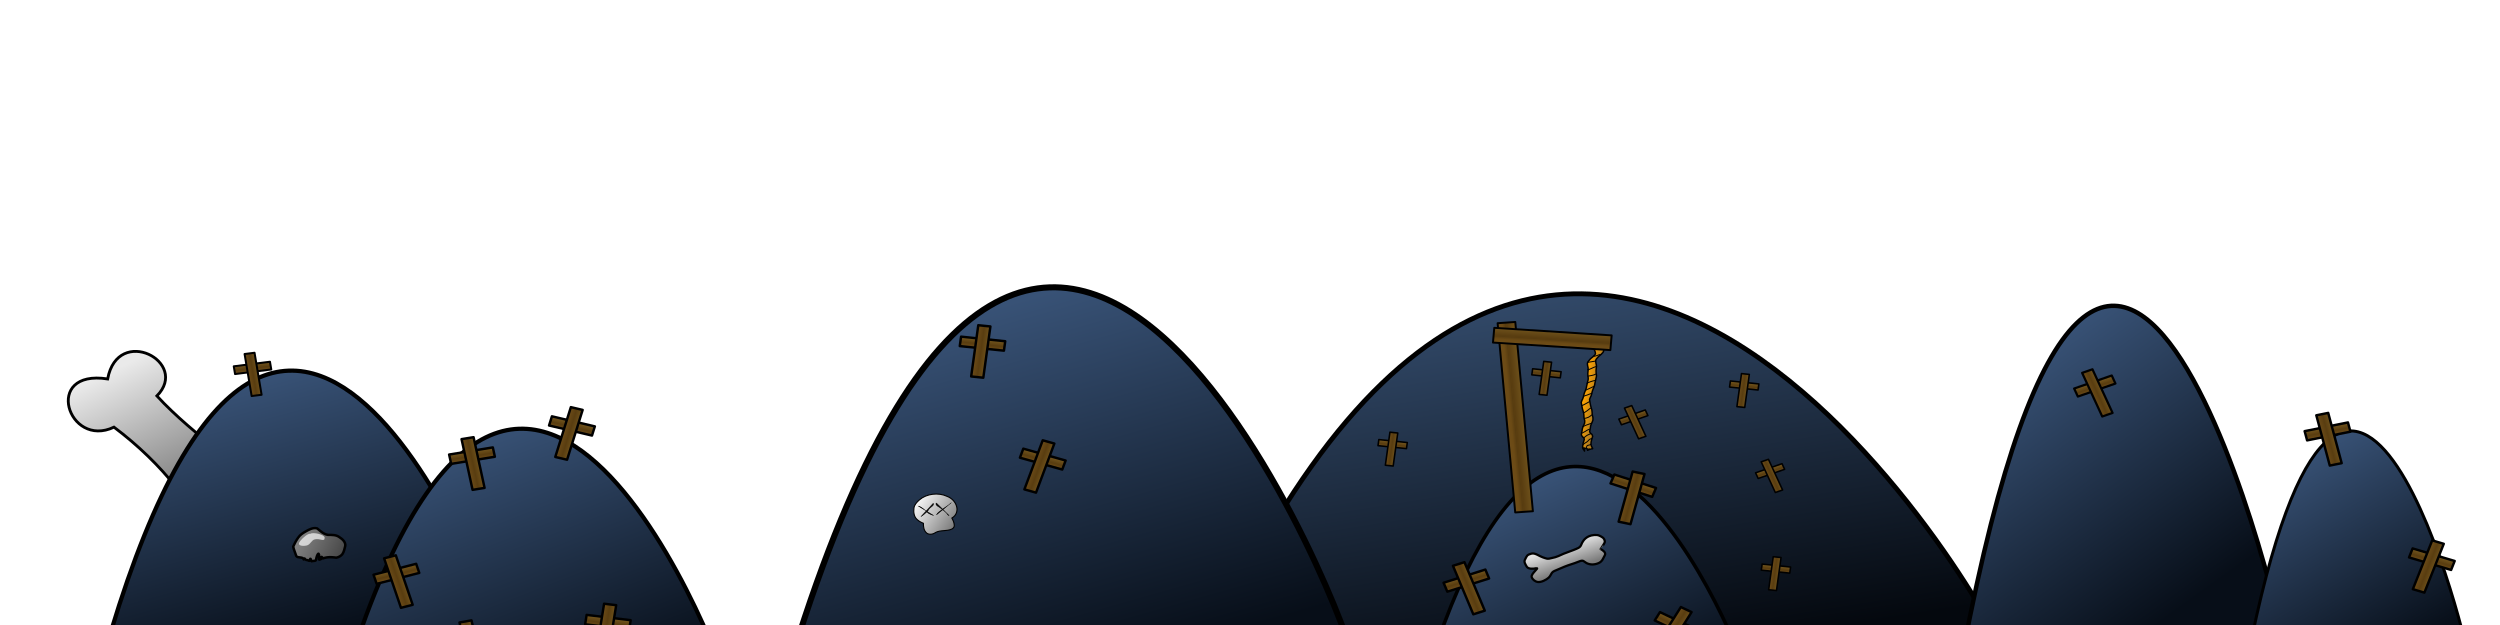 <?xml version="1.0" encoding="UTF-8" standalone="no"?>
<!-- Created with Inkscape (http://www.inkscape.org/) -->
<svg
   xmlns:dc="http://purl.org/dc/elements/1.1/"
   xmlns:cc="http://creativecommons.org/ns#"
   xmlns:rdf="http://www.w3.org/1999/02/22-rdf-syntax-ns#"
   xmlns:svg="http://www.w3.org/2000/svg"
   xmlns="http://www.w3.org/2000/svg"
   xmlns:xlink="http://www.w3.org/1999/xlink"
   xmlns:sodipodi="http://sodipodi.sourceforge.net/DTD/sodipodi-0.dtd"
   xmlns:inkscape="http://www.inkscape.org/namespaces/inkscape"
   width="2048"
   height="512"
   id="svg2"
   sodipodi:version="0.32"
   inkscape:version="0.46"
   version="1.0"
   sodipodi:docbase="N:\Dokumente und Einstellungen\FluXy\Desktop\ghost_hills_1.3.svg"
   sodipodi:docname="ghost_hills.svg"
   inkscape:output_extension="org.inkscape.output.svg.inkscape"
   inkscape:export-filename="D:\Dateien\Desktop\Secret Maryo Chronicles\SMC\data\pixmaps\game\background\ghost_hills_1.png"
   inkscape:export-xdpi="180"
   inkscape:export-ydpi="180">
  <defs
     id="defs4">
    <linearGradient
       id="linearGradient3304">
      <stop
         id="stop3306"
         offset="0"
         style="stop-color:#8f8f8f;stop-opacity:1" />
      <stop
         id="stop3308"
         offset="1"
         style="stop-color:#eaeaea;stop-opacity:1" />
    </linearGradient>
    <linearGradient
       id="linearGradient3298">
      <stop
         id="stop3300"
         offset="0"
         style="stop-color:#314867;stop-opacity:1;" />
      <stop
         id="stop3302"
         offset="1"
         style="stop-color:#04080e;stop-opacity:1;" />
    </linearGradient>
    <linearGradient
       id="linearGradient4272">
      <stop
         style="stop-color:#7f7f7f;stop-opacity:1;"
         offset="0"
         id="stop4274" />
      <stop
         style="stop-color:#414141;stop-opacity:1;"
         offset="1"
         id="stop4276" />
    </linearGradient>
    <linearGradient
       id="linearGradient3275">
      <stop
         style="stop-color:#f8a003;stop-opacity:1;"
         offset="0"
         id="stop3277" />
      <stop
         style="stop-color:#b47e1e;stop-opacity:1;"
         offset="1"
         id="stop3279" />
    </linearGradient>
    <linearGradient
       id="linearGradient13043">
      <stop
         style="stop-color:#7b7b7b;stop-opacity:1;"
         offset="0"
         id="stop13045" />
      <stop
         style="stop-color:#fafafa;stop-opacity:1;"
         offset="1"
         id="stop13047" />
    </linearGradient>
    <linearGradient
       id="linearGradient3276">
      <stop
         id="stop3278"
         offset="0"
         style="stop-color:#6e4d19;stop-opacity:1;" />
      <stop
         style="stop-color:#6b4a15;stop-opacity:1;"
         offset="0.25"
         id="stop3284" />
      <stop
         id="stop3286"
         offset="0.375"
         style="stop-color:#5e4112;stop-opacity:1;" />
      <stop
         style="stop-color:#573c10;stop-opacity:1;"
         offset="0.438"
         id="stop3288" />
      <stop
         id="stop3290"
         offset="0.469"
         style="stop-color:#5a3e10;stop-opacity:1;" />
      <stop
         style="stop-color:#593d10;stop-opacity:1;"
         offset="0.5"
         id="stop3280" />
      <stop
         id="stop3282"
         offset="1"
         style="stop-color:#70531c;stop-opacity:1;" />
    </linearGradient>
    <linearGradient
       id="linearGradient6096">
      <stop
         style="stop-color:#6e4d19;stop-opacity:1;"
         offset="0"
         id="stop6098" />
      <stop
         id="stop6104"
         offset="0.5"
         style="stop-color:#593d10;stop-opacity:1;" />
      <stop
         style="stop-color:#70531c;stop-opacity:1;"
         offset="1"
         id="stop6100" />
    </linearGradient>
    <linearGradient
       id="linearGradient4103">
      <stop
         style="stop-color:#385276;stop-opacity:1;"
         offset="0"
         id="stop4105" />
      <stop
         style="stop-color:#070e18;stop-opacity:1;"
         offset="1"
         id="stop4107" />
    </linearGradient>
    <linearGradient
       inkscape:collect="always"
       xlink:href="#linearGradient4103"
       id="linearGradient4109"
       x1="229.981"
       y1="755.009"
       x2="317.057"
       y2="1030.309"
       gradientUnits="userSpaceOnUse"
       gradientTransform="matrix(0.868,0,0,0.752,3.989,-255.617)" />
    <linearGradient
       inkscape:collect="always"
       xlink:href="#linearGradient4103"
       id="linearGradient4113"
       gradientUnits="userSpaceOnUse"
       x1="220.764"
       y1="755.009"
       x2="344.709"
       y2="1030.309"
       gradientTransform="matrix(0.868,0,0,0.752,192.706,-208.021)" />
    <linearGradient
       inkscape:collect="always"
       xlink:href="#linearGradient4103"
       id="linearGradient4117"
       gradientUnits="userSpaceOnUse"
       x1="232.561"
       y1="758.416"
       x2="323.912"
       y2="1030.338"
       gradientTransform="matrix(1.255,0,0,1.062,523.613,-553.926)" />
    <linearGradient
       inkscape:collect="always"
       xlink:href="#linearGradient4103"
       id="linearGradient5108"
       gradientUnits="userSpaceOnUse"
       gradientTransform="matrix(0.734,0,0,0.632,1092.376,-87.976)"
       x1="220.793"
       y1="765.336"
       x2="358.709"
       y2="1030.316" />
    <linearGradient
       inkscape:collect="always"
       xlink:href="#linearGradient3298"
       id="linearGradient5112"
       gradientUnits="userSpaceOnUse"
       gradientTransform="matrix(1.785,0,0,1.032,810.616,-526.577)"
       x1="232.578"
       y1="755.767"
       x2="308.993"
       y2="1030.827" />
    <linearGradient
       inkscape:collect="always"
       xlink:href="#linearGradient4103"
       id="linearGradient5116"
       gradientUnits="userSpaceOnUse"
       gradientTransform="matrix(0.724,0,0,1,1535.553,-492.942)"
       x1="216.849"
       y1="762.852"
       x2="337.777"
       y2="995.648" />
    <linearGradient
       inkscape:collect="always"
       xlink:href="#linearGradient4103"
       id="linearGradient5120"
       gradientUnits="userSpaceOnUse"
       gradientTransform="matrix(0.498,0,0,0.663,1791.001,-139.887)"
       x1="213.093"
       y1="760.225"
       x2="331.808"
       y2="1029.863" />
    <linearGradient
       inkscape:collect="always"
       xlink:href="#linearGradient3276"
       id="linearGradient3274"
       x1="516"
       y1="554"
       x2="559"
       y2="554"
       gradientUnits="userSpaceOnUse"
       spreadMethod="reflect"
       gradientTransform="matrix(0.354,0,0,0.756,1013.968,8.869)" />
    <linearGradient
       inkscape:collect="always"
       xlink:href="#linearGradient3276"
       id="linearGradient4263"
       gradientUnits="userSpaceOnUse"
       gradientTransform="matrix(0.296,-1.584523e-8,0,0.468,-354.396,1032.317)"
       spreadMethod="reflect"
       x1="516"
       y1="554"
       x2="559"
       y2="554" />
    <linearGradient
       inkscape:collect="always"
       xlink:href="#linearGradient6096"
       id="linearGradient6204"
       gradientUnits="userSpaceOnUse"
       x1="277.331"
       y1="575"
       x2="320.669"
       y2="575"
       gradientTransform="matrix(0.249,5.2281721e-2,-5.4105213e-2,0.194,1293.126,280.736)" />
    <linearGradient
       inkscape:collect="always"
       xlink:href="#linearGradient6096"
       id="linearGradient6207"
       gradientUnits="userSpaceOnUse"
       x1="306.85"
       y1="564.15"
       x2="307.15"
       y2="526.5"
       gradientTransform="matrix(0.24,7.7570254e-2,-8.0275773e-2,0.187,1309.142,273.126)" />
    <linearGradient
       inkscape:collect="always"
       xlink:href="#linearGradient13043"
       id="linearGradient13049"
       x1="288.785"
       y1="505.665"
       x2="291.125"
       y2="472.292"
       gradientUnits="userSpaceOnUse"
       gradientTransform="matrix(0.779,-0.331,0.382,0.676,863.898,222.009)" />
    <linearGradient
       inkscape:collect="always"
       xlink:href="#linearGradient3304"
       id="linearGradient14028"
       x1="366.063"
       y1="558.115"
       x2="307.066"
       y2="450.304"
       gradientUnits="userSpaceOnUse"
       gradientTransform="matrix(0.868,0,0,0.752,-175.669,-34.464)" />
    <linearGradient
       inkscape:collect="always"
       xlink:href="#linearGradient13043"
       id="linearGradient2340"
       gradientUnits="userSpaceOnUse"
       gradientTransform="matrix(0.351,-7.5184037e-2,8.6747421e-2,0.304,549.45,330.033)"
       x1="549.65"
       y1="465.142"
       x2="471.534"
       y2="389.142" />
    <linearGradient
       inkscape:collect="always"
       xlink:href="#linearGradient3275"
       id="linearGradient3281"
       x1="1492.858"
       y1="772.107"
       x2="1503.308"
       y2="773.436"
       gradientUnits="userSpaceOnUse"
       gradientTransform="matrix(0.868,0,0,0.752,2.253,-255.617)" />
    <linearGradient
       inkscape:collect="always"
       xlink:href="#linearGradient4272"
       id="linearGradient4281"
       gradientUnits="userSpaceOnUse"
       gradientTransform="matrix(0.615,0,0,0.533,-15.73,102.87)"
       x1="427.581"
       y1="634.753"
       x2="487.826"
       y2="661.753" />
    <linearGradient
       inkscape:collect="always"
       xlink:href="#linearGradient6096"
       id="linearGradient2316"
       gradientUnits="userSpaceOnUse"
       x1="277.331"
       y1="575"
       x2="320.669"
       y2="575"
       gradientTransform="matrix(0.209,-2.6412589e-2,2.7333814e-2,0.162,129.163,221.241)" />
    <linearGradient
       inkscape:collect="always"
       xlink:href="#linearGradient6096"
       id="linearGradient2319"
       gradientUnits="userSpaceOnUse"
       x1="306.85"
       y1="564.15"
       x2="307.15"
       y2="526.5"
       gradientTransform="matrix(0.209,-2.6412589e-2,2.7333814e-2,0.162,129.163,221.241)" />
    <linearGradient
       inkscape:collect="always"
       xlink:href="#linearGradient6096"
       id="linearGradient3291"
       gradientUnits="userSpaceOnUse"
       x1="277.331"
       y1="575"
       x2="320.669"
       y2="575"
       gradientTransform="matrix(0.248,5.8090081e-2,-6.0116159e-2,0.193,426.604,226.995)" />
    <linearGradient
       inkscape:collect="always"
       xlink:href="#linearGradient6096"
       id="linearGradient3294"
       gradientUnits="userSpaceOnUse"
       x1="306.85"
       y1="564.15"
       x2="307.15"
       y2="526.5"
       gradientTransform="matrix(0.248,5.8090081e-2,-6.0116159e-2,0.193,426.604,226.995)" />
    <linearGradient
       inkscape:collect="always"
       xlink:href="#linearGradient6096"
       id="linearGradient4269"
       gradientUnits="userSpaceOnUse"
       x1="277.331"
       y1="575"
       x2="320.669"
       y2="575"
       gradientTransform="matrix(0.252,-4.1147454e-2,4.2582603e-2,0.196,287.658,279.311)" />
    <linearGradient
       inkscape:collect="always"
       xlink:href="#linearGradient6096"
       id="linearGradient4273"
       gradientUnits="userSpaceOnUse"
       x1="306.85"
       y1="564.15"
       x2="307.15"
       y2="526.5"
       gradientTransform="matrix(0.252,-4.1147454e-2,4.2582603e-2,0.196,287.658,279.311)" />
    <linearGradient
       inkscape:collect="always"
       xlink:href="#linearGradient6096"
       id="linearGradient4276"
       gradientUnits="userSpaceOnUse"
       x1="277.331"
       y1="575"
       x2="320.669"
       y2="575"
       gradientTransform="matrix(0.246,-6.303208e-2,6.5230526e-2,0.191,215.282,385.282)" />
    <linearGradient
       inkscape:collect="always"
       xlink:href="#linearGradient6096"
       id="linearGradient4279"
       gradientUnits="userSpaceOnUse"
       x1="306.85"
       y1="564.15"
       x2="307.15"
       y2="526.5"
       gradientTransform="matrix(0.246,-6.303208e-2,6.5230526e-2,0.191,215.282,385.282)" />
    <linearGradient
       inkscape:collect="always"
       xlink:href="#linearGradient6096"
       id="linearGradient4282"
       gradientUnits="userSpaceOnUse"
       x1="277.331"
       y1="575"
       x2="320.669"
       y2="575"
       gradientTransform="matrix(0.251,-4.4775782e-2,4.6337481e-2,0.195,284.445,430.839)" />
    <linearGradient
       inkscape:collect="always"
       xlink:href="#linearGradient6096"
       id="linearGradient4285"
       gradientUnits="userSpaceOnUse"
       x1="306.85"
       y1="564.15"
       x2="307.15"
       y2="526.5"
       gradientTransform="matrix(0.251,-4.4775782e-2,4.6337481e-2,0.195,284.445,430.839)" />
    <linearGradient
       inkscape:collect="always"
       xlink:href="#linearGradient6096"
       id="linearGradient4288"
       gradientUnits="userSpaceOnUse"
       x1="277.331"
       y1="575"
       x2="320.669"
       y2="575"
       gradientTransform="matrix(0.254,3.0630328e-2,-3.1698658e-2,0.198,438.696,393.346)" />
    <linearGradient
       inkscape:collect="always"
       xlink:href="#linearGradient6096"
       id="linearGradient4291"
       gradientUnits="userSpaceOnUse"
       x1="306.85"
       y1="564.15"
       x2="307.15"
       y2="526.5"
       gradientTransform="matrix(0.254,3.0630328e-2,-3.1698658e-2,0.198,438.696,393.346)" />
    <linearGradient
       inkscape:collect="always"
       xlink:href="#linearGradient6096"
       id="linearGradient4294"
       gradientUnits="userSpaceOnUse"
       x1="277.331"
       y1="575"
       x2="320.669"
       y2="575"
       gradientTransform="matrix(0.255,2.6513628e-2,-2.7438373e-2,0.198,743.069,166.116)" />
    <linearGradient
       inkscape:collect="always"
       xlink:href="#linearGradient6096"
       id="linearGradient4297"
       gradientUnits="userSpaceOnUse"
       x1="306.85"
       y1="564.15"
       x2="307.15"
       y2="526.5"
       gradientTransform="matrix(0.255,2.6513628e-2,-2.7438373e-2,0.198,743.069,166.116)" />
    <linearGradient
       inkscape:collect="always"
       xlink:href="#linearGradient6096"
       id="linearGradient4300"
       gradientUnits="userSpaceOnUse"
       x1="277.331"
       y1="575"
       x2="320.669"
       y2="575"
       gradientTransform="matrix(0.244,6.8438847e-2,-7.0825871e-2,0.19,819.183,252.544)" />
    <linearGradient
       inkscape:collect="always"
       xlink:href="#linearGradient6096"
       id="linearGradient4303"
       gradientUnits="userSpaceOnUse"
       x1="306.85"
       y1="564.15"
       x2="307.15"
       y2="526.5"
       gradientTransform="matrix(0.244,6.8438847e-2,-7.0825871e-2,0.19,819.183,252.544)" />
    <linearGradient
       inkscape:collect="always"
       xlink:href="#linearGradient6096"
       id="linearGradient4306"
       gradientUnits="userSpaceOnUse"
       x1="277.331"
       y1="575"
       x2="320.669"
       y2="575"
       gradientTransform="matrix(0.241,-7.6017895e-2,7.8669245e-2,0.187,1085.97,396.839)" />
    <linearGradient
       inkscape:collect="always"
       xlink:href="#linearGradient6096"
       id="linearGradient4309"
       gradientUnits="userSpaceOnUse"
       x1="306.85"
       y1="564.15"
       x2="307.15"
       y2="526.5"
       gradientTransform="matrix(0.241,-7.6017895e-2,7.8669245e-2,0.187,1085.97,396.839)" />
    <linearGradient
       inkscape:collect="always"
       xlink:href="#linearGradient6096"
       id="linearGradient4312"
       gradientUnits="userSpaceOnUse"
       x1="277.331"
       y1="575"
       x2="320.669"
       y2="575"
       gradientTransform="matrix(0.225,0.107,-0.11,0.175,1365.855,385.381)" />
    <linearGradient
       inkscape:collect="always"
       xlink:href="#linearGradient6096"
       id="linearGradient4315"
       gradientUnits="userSpaceOnUse"
       x1="306.85"
       y1="564.15"
       x2="307.15"
       y2="526.5"
       gradientTransform="matrix(0.225,0.107,-0.11,0.175,1365.855,385.381)" />
    <linearGradient
       inkscape:collect="always"
       xlink:href="#linearGradient6096"
       id="linearGradient5287"
       gradientUnits="userSpaceOnUse"
       x1="277.331"
       y1="575"
       x2="320.669"
       y2="575"
       gradientTransform="matrix(0.217,-7.51037e-2,7.7723196e-2,0.169,1608.622,247.394)" />
    <linearGradient
       inkscape:collect="always"
       xlink:href="#linearGradient6096"
       id="linearGradient5290"
       gradientUnits="userSpaceOnUse"
       x1="306.85"
       y1="564.15"
       x2="307.15"
       y2="526.5"
       gradientTransform="matrix(0.217,-7.51037e-2,7.7723196e-2,0.169,1608.622,247.394)" />
    <linearGradient
       inkscape:collect="always"
       xlink:href="#linearGradient6096"
       id="linearGradient6262"
       gradientUnits="userSpaceOnUse"
       x1="277.331"
       y1="575"
       x2="320.669"
       y2="575"
       gradientTransform="matrix(0.25,-5.0312705e-2,5.2067532e-2,0.194,1803.243,263.154)" />
    <linearGradient
       inkscape:collect="always"
       xlink:href="#linearGradient6096"
       id="linearGradient6265"
       gradientUnits="userSpaceOnUse"
       x1="306.85"
       y1="564.15"
       x2="307.15"
       y2="526.5"
       gradientTransform="matrix(0.25,-5.0312705e-2,5.2067532e-2,0.194,1803.243,263.154)" />
    <linearGradient
       inkscape:collect="always"
       xlink:href="#linearGradient6096"
       id="linearGradient7237"
       gradientUnits="userSpaceOnUse"
       x1="277.331"
       y1="575"
       x2="320.669"
       y2="575"
       gradientTransform="matrix(0.243,7.2296998e-2,-7.4818589e-2,0.189,1959.734,334)" />
    <linearGradient
       inkscape:collect="always"
       xlink:href="#linearGradient6096"
       id="linearGradient7240"
       gradientUnits="userSpaceOnUse"
       x1="306.85"
       y1="564.15"
       x2="307.15"
       y2="526.5"
       gradientTransform="matrix(0.243,7.2296998e-2,-7.4818589e-2,0.189,1959.734,334)" />
    <filter
       inkscape:collect="always"
       x="-0.095"
       width="1.189"
       y="-0.166"
       height="1.331"
       id="filter8339">
      <feGaussianBlur
         inkscape:collect="always"
         stdDeviation="1.348"
         id="feGaussianBlur8341" />
    </filter>
    <filter
       inkscape:collect="always"
       id="filter3318">
      <feGaussianBlur
         inkscape:collect="always"
         stdDeviation="1.192"
         id="feGaussianBlur3320" />
    </filter>
    <linearGradient
       inkscape:collect="always"
       xlink:href="#linearGradient6096"
       id="linearGradient3326"
       gradientUnits="userSpaceOnUse"
       gradientTransform="matrix(0.153,-5.2853828e-2,5.4697285e-2,0.119,1374.45,337.457)"
       x1="306.85"
       y1="564.15"
       x2="307.15"
       y2="526.5" />
    <linearGradient
       inkscape:collect="always"
       xlink:href="#linearGradient6096"
       id="linearGradient3328"
       gradientUnits="userSpaceOnUse"
       gradientTransform="matrix(0.153,-5.2853828e-2,5.4697285e-2,0.119,1374.45,337.457)"
       x1="277.331"
       y1="575"
       x2="320.669"
       y2="575" />
    <linearGradient
       inkscape:collect="always"
       xlink:href="#linearGradient6096"
       id="linearGradient3334"
       gradientUnits="userSpaceOnUse"
       gradientTransform="matrix(0.164,1.7094659e-2,-1.7690888e-2,0.128,1101.021,289.385)"
       x1="306.85"
       y1="564.15"
       x2="307.15"
       y2="526.5" />
    <linearGradient
       inkscape:collect="always"
       xlink:href="#linearGradient6096"
       id="linearGradient3336"
       gradientUnits="userSpaceOnUse"
       gradientTransform="matrix(0.164,1.7094659e-2,-1.7690888e-2,0.128,1101.021,289.385)"
       x1="277.331"
       y1="575"
       x2="320.669"
       y2="575" />
    <linearGradient
       inkscape:collect="always"
       xlink:href="#linearGradient6096"
       id="linearGradient3342"
       gradientUnits="userSpaceOnUse"
       gradientTransform="matrix(0.164,1.7094659e-2,-1.7690888e-2,0.128,1415.021,391.385)"
       x1="306.85"
       y1="564.15"
       x2="307.15"
       y2="526.5" />
    <linearGradient
       inkscape:collect="always"
       xlink:href="#linearGradient6096"
       id="linearGradient3344"
       gradientUnits="userSpaceOnUse"
       gradientTransform="matrix(0.164,1.7094659e-2,-1.7690888e-2,0.128,1415.021,391.385)"
       x1="277.331"
       y1="575"
       x2="320.669"
       y2="575" />
    <linearGradient
       inkscape:collect="always"
       xlink:href="#linearGradient6096"
       id="linearGradient3350"
       gradientUnits="userSpaceOnUse"
       gradientTransform="matrix(0.153,-5.2853828e-2,5.4697285e-2,0.119,1262.45,293.457)"
       x1="306.85"
       y1="564.15"
       x2="307.15"
       y2="526.5" />
    <linearGradient
       inkscape:collect="always"
       xlink:href="#linearGradient6096"
       id="linearGradient3352"
       gradientUnits="userSpaceOnUse"
       gradientTransform="matrix(0.153,-5.2853828e-2,5.4697285e-2,0.119,1262.45,293.457)"
       x1="277.331"
       y1="575"
       x2="320.669"
       y2="575" />
    <linearGradient
       inkscape:collect="always"
       xlink:href="#linearGradient6096"
       id="linearGradient3358"
       gradientUnits="userSpaceOnUse"
       gradientTransform="matrix(0.164,1.7094659e-2,-1.7690888e-2,0.128,1227.021,231.385)"
       x1="306.85"
       y1="564.15"
       x2="307.15"
       y2="526.5" />
    <linearGradient
       inkscape:collect="always"
       xlink:href="#linearGradient6096"
       id="linearGradient3360"
       gradientUnits="userSpaceOnUse"
       gradientTransform="matrix(0.164,1.7094659e-2,-1.7690888e-2,0.128,1227.021,231.385)"
       x1="277.331"
       y1="575"
       x2="320.669"
       y2="575" />
    <linearGradient
       inkscape:collect="always"
       xlink:href="#linearGradient6096"
       id="linearGradient3366"
       gradientUnits="userSpaceOnUse"
       gradientTransform="matrix(0.164,1.7094659e-2,-1.7690888e-2,0.128,1389.021,241.385)"
       x1="306.85"
       y1="564.15"
       x2="307.15"
       y2="526.5" />
    <linearGradient
       inkscape:collect="always"
       xlink:href="#linearGradient6096"
       id="linearGradient3368"
       gradientUnits="userSpaceOnUse"
       gradientTransform="matrix(0.164,1.7094659e-2,-1.7690888e-2,0.128,1389.021,241.385)"
       x1="277.331"
       y1="575"
       x2="320.669"
       y2="575" />
  </defs>
  <sodipodi:namedview
     id="base"
     pagecolor="#000000"
     bordercolor="#666666"
     borderopacity="1.0"
     inkscape:pageopacity="0"
     inkscape:pageshadow="2"
     inkscape:zoom="0.5"
     inkscape:cx="628.23226"
     inkscape:cy="377.27624"
     inkscape:document-units="px"
     inkscape:current-layer="layer1"
     width="2048px"
     height="1024px"
     inkscape:window-width="1024"
     inkscape:window-height="695"
     inkscape:window-x="138"
     inkscape:window-y="159"
     showgrid="false" />
  <g
     inkscape:label="Ebene 1"
     inkscape:groupmode="layer"
     id="layer1">
    <path
       style="fill:url(#linearGradient5112);fill-opacity:1;fill-rule:evenodd;stroke:#000000;stroke-width:4;stroke-linecap:round;stroke-linejoin:round;stroke-miterlimit:4;stroke-dasharray:none;stroke-opacity:1;filter:url(#filter3318)"
       d="M 989.068,534.347 C 1288.129,-126.191 1650.95,533.941 1640.416,534.347"
       id="path5110"
       sodipodi:nodetypes="cc" />
    <path
       style="fill:url(#linearGradient14028);fill-opacity:1;fill-rule:evenodd;stroke:#000000;stroke-width:2.343;stroke-linecap:butt;stroke-linejoin:miter;stroke-miterlimit:4;stroke-dasharray:none;stroke-opacity:1"
       d="M 144.591,399.568 C 130.617,381.669 112.89,364.614 93.384,349.921 C 55.792,367.857 34.66,302.125 88.177,310.429 C 96.588,265.662 155.789,296.698 128.535,324.345 C 143.961,341.201 163.644,356.862 176.704,367.974"
       id="path13051"
       sodipodi:nodetypes="ccccc" />
    <path
       style="fill:url(#linearGradient4109);fill-opacity:1;fill-rule:evenodd;stroke:#000000;stroke-width:3.474;stroke-linecap:round;stroke-linejoin:round;stroke-miterlimit:4;stroke-dasharray:none;stroke-opacity:1"
       d="M 90.78,517.666 C 236.231,36.215 412.692,517.37 407.569,517.666"
       id="path2160"
       sodipodi:nodetypes="cc" />
    <path
       style="fill:url(#linearGradient4113);fill-opacity:1;fill-rule:evenodd;stroke:#000000;stroke-width:3.474;stroke-linecap:round;stroke-linejoin:round;stroke-miterlimit:4;stroke-dasharray:none;stroke-opacity:1"
       d="M 279.497,565.263 C 424.948,83.812 601.409,564.967 596.286,565.263"
       id="path4111"
       sodipodi:nodetypes="cc" />
    <path
       style="fill:url(#linearGradient4117);fill-opacity:1;fill-rule:evenodd;stroke:#000000;stroke-width:4.963;stroke-linecap:round;stroke-linejoin:round;stroke-miterlimit:4;stroke-dasharray:none;stroke-opacity:1"
       d="M 649.117,537.449 C 859.445,-142.048 1114.614,537.032 1107.206,537.449"
       id="path4115"
       sodipodi:nodetypes="cc" />
    <path
       style="fill:url(#linearGradient5108);fill-opacity:1;fill-rule:evenodd;stroke:#000000;stroke-width:2.93;stroke-linecap:round;stroke-linejoin:round;stroke-miterlimit:4;stroke-dasharray:none;stroke-opacity:1"
       d="M 1165.778,562.131 C 1288.792,157.371 1438.031,561.883 1433.698,562.131"
       id="path5106"
       sodipodi:nodetypes="cc" />
    <path
       style="fill:url(#linearGradient5116);fill-opacity:1;fill-rule:evenodd;stroke:#000000;stroke-width:3.658;stroke-linecap:round;stroke-linejoin:round;stroke-miterlimit:4;stroke-dasharray:none;stroke-opacity:1"
       d="M 1607.923,535.074 C 1729.205,-104.975 1876.345,534.681 1872.073,535.074"
       id="path5114"
       sodipodi:nodetypes="cc" />
    <path
       style="fill:url(#linearGradient5120);fill-opacity:1;fill-rule:evenodd;stroke:#000000;stroke-width:2.47;stroke-linecap:round;stroke-linejoin:round;stroke-miterlimit:4;stroke-dasharray:none;stroke-opacity:1"
       d="M 1840.768,541.659 C 1924.172,117.324 2025.358,541.398 2022.42,541.659"
       id="path5118"
       sodipodi:nodetypes="cc" />
    <path
       style="fill:url(#linearGradient4273);fill-opacity:1;fill-rule:nonzero;stroke:#000000;stroke-width:2.02;stroke-linecap:round;stroke-linejoin:round;stroke-miterlimit:4;stroke-dasharray:none;stroke-dashoffset:0;stroke-opacity:1"
       d="M 367.924,372.362 L 403.729,366.519 L 405.39,374.164 L 369.584,380.007 L 367.924,372.362 z"
       id="rect5122"
       sodipodi:nodetypes="ccccc" />
    <path
       style="fill:url(#linearGradient4269);fill-opacity:1;fill-rule:nonzero;stroke:#000000;stroke-width:2.02;stroke-linecap:round;stroke-linejoin:round;stroke-miterlimit:4;stroke-dasharray:none;stroke-dashoffset:0;stroke-opacity:1"
       d="M 387.945,358.136 L 396.963,399.693 L 387.128,401.296 L 378.11,359.739 L 387.945,358.136 z"
       id="path5125"
       sodipodi:nodetypes="ccccc" />
    <path
       style="fill:url(#linearGradient3294);fill-opacity:1;fill-rule:nonzero;stroke:#000000;stroke-width:2.023;stroke-linecap:round;stroke-linejoin:round;stroke-miterlimit:4;stroke-dasharray:none;stroke-dashoffset:0;stroke-opacity:1"
       d="M 452.128,341.05 L 487.298,349.299 L 484.953,356.808 L 449.784,348.559 L 452.128,341.05 z"
       id="path7096"
       sodipodi:nodetypes="ccccc" />
    <path
       style="fill:url(#linearGradient3291);fill-opacity:1;fill-rule:nonzero;stroke:#000000;stroke-width:2.023;stroke-linecap:round;stroke-linejoin:round;stroke-miterlimit:4;stroke-dasharray:none;stroke-dashoffset:0;stroke-opacity:1"
       d="M 477.298,335.797 L 464.544,376.611 L 454.885,374.344 L 467.639,333.529 L 477.298,335.797 z"
       id="path7098"
       sodipodi:nodetypes="ccccc" />
    <path
       style="fill:url(#linearGradient2319);fill-opacity:1;fill-rule:nonzero;stroke:#000000;stroke-width:1.662;stroke-linecap:round;stroke-linejoin:round;stroke-miterlimit:4;stroke-dasharray:none;stroke-dashoffset:0;stroke-opacity:1"
       d="M 191.499,300.085 L 221.158,296.334 L 222.225,302.667 L 192.565,306.417 L 191.499,300.085 z"
       id="path7106"
       sodipodi:nodetypes="ccccc" />
    <path
       style="fill:url(#linearGradient2316);fill-opacity:1;fill-rule:nonzero;stroke:#000000;stroke-width:1.662;stroke-linecap:round;stroke-linejoin:round;stroke-miterlimit:4;stroke-dashoffset:0;stroke-opacity:1"
       d="M 208.512,288.98 L 214.299,323.403 L 206.153,324.432 L 200.366,290.008 L 208.512,288.98 z"
       id="path7108" />
    <path
       style="fill:url(#linearGradient4291);fill-opacity:1;fill-rule:nonzero;stroke:#000000;stroke-width:2.02;stroke-linecap:round;stroke-linejoin:round;stroke-miterlimit:4;stroke-dasharray:none;stroke-dashoffset:0;stroke-opacity:1"
       d="M 480.569,503.714 L 516.656,508.064 L 515.42,515.768 L 479.332,511.419 L 480.569,503.714 z"
       id="path7146"
       sodipodi:nodetypes="ccccc" />
    <path
       style="fill:url(#linearGradient4288);fill-opacity:1;fill-rule:nonzero;stroke:#000000;stroke-width:2.02;stroke-linecap:round;stroke-linejoin:round;stroke-miterlimit:4;stroke-dasharray:none;stroke-dashoffset:0;stroke-opacity:1"
       d="M 504.776,495.758 L 498.046,537.639 L 488.135,536.443 L 494.865,494.562 L 504.776,495.758 z"
       id="path7148"
       sodipodi:nodetypes="ccccc" />
    <path
       style="fill:url(#linearGradient4279);fill-opacity:1;fill-rule:nonzero;stroke:#000000;stroke-width:2.02;stroke-linecap:round;stroke-linejoin:round;stroke-miterlimit:4;stroke-dasharray:none;stroke-dashoffset:0;stroke-opacity:1"
       d="M 305.991,470.823 L 340.931,461.872 L 343.475,469.332 L 308.535,478.283 L 305.991,470.823 z"
       id="path7156"
       sodipodi:nodetypes="ccccc" />
    <path
       style="fill:url(#linearGradient4276);fill-opacity:1;fill-rule:nonzero;stroke:#000000;stroke-width:2.02;stroke-linecap:round;stroke-linejoin:round;stroke-miterlimit:4;stroke-dasharray:none;stroke-dashoffset:0;stroke-opacity:1"
       d="M 324.249,454.915 L 338.069,495.469 L 328.472,497.925 L 314.652,457.372 L 324.249,454.915 z"
       id="path7158"
       sodipodi:nodetypes="ccccc" />
    <path
       style="fill:url(#linearGradient4285);fill-opacity:1;fill-rule:nonzero;stroke:#000000;stroke-width:2.02;stroke-linecap:round;stroke-linejoin:round;stroke-miterlimit:4;stroke-dasharray:none;stroke-dashoffset:0;stroke-opacity:1"
       d="M 366.485,522.721 L 402.174,516.363 L 403.981,523.983 L 368.292,530.341 L 366.485,522.721 z"
       id="path7176"
       sodipodi:nodetypes="ccccc" />
    <path
       style="fill:url(#linearGradient4282);fill-opacity:1;fill-rule:nonzero;stroke:#000000;stroke-width:2.02;stroke-linecap:round;stroke-linejoin:round;stroke-miterlimit:4;stroke-dasharray:none;stroke-dashoffset:0;stroke-opacity:1"
       d="M 386.23,508.209 L 396.044,549.63 L 386.242,551.374 L 376.428,509.953 L 386.23,508.209 z"
       id="path7178"
       sodipodi:nodetypes="ccccc" />
    <path
       style="fill:url(#linearGradient4297);fill-opacity:1;fill-rule:nonzero;stroke:#000000;stroke-width:2.02;stroke-linecap:round;stroke-linejoin:round;stroke-miterlimit:4;stroke-dasharray:none;stroke-dashoffset:0;stroke-opacity:1"
       d="M 787.311,275.787 L 823.486,279.552 L 822.416,287.275 L 786.241,283.51 L 787.311,275.787 z"
       id="path7236"
       sodipodi:nodetypes="ccccc" />
    <path
       style="fill:url(#linearGradient4294);fill-opacity:1;fill-rule:nonzero;stroke:#000000;stroke-width:2.02;stroke-linecap:round;stroke-linejoin:round;stroke-miterlimit:4;stroke-dasharray:none;stroke-dashoffset:0;stroke-opacity:1"
       d="M 811.343,267.441 L 805.517,309.423 L 795.582,308.387 L 801.408,266.405 L 811.343,267.441 z"
       id="path7238"
       sodipodi:nodetypes="ccccc" />
    <path
       style="fill:url(#linearGradient4303);fill-opacity:1;fill-rule:nonzero;stroke:#000000;stroke-width:2.02;stroke-linecap:round;stroke-linejoin:round;stroke-miterlimit:4;stroke-dasharray:none;stroke-dashoffset:0;stroke-opacity:1"
       d="M 838.29,367.539 L 872.957,377.257 L 870.195,384.658 L 835.528,374.94 L 838.29,367.539 z"
       id="path7266"
       sodipodi:nodetypes="ccccc" />
    <path
       style="fill:url(#linearGradient4300);fill-opacity:1;fill-rule:nonzero;stroke:#000000;stroke-width:2.02;stroke-linecap:round;stroke-linejoin:round;stroke-miterlimit:4;stroke-dasharray:none;stroke-dashoffset:0;stroke-opacity:1"
       d="M 863.725,363.35 L 848.7,403.58 L 839.18,400.909 L 854.204,360.679 L 863.725,363.35 z"
       id="path7268"
       sodipodi:nodetypes="ccccc" />
    <path
       style="fill:url(#linearGradient6207);fill-opacity:1;fill-rule:nonzero;stroke:#000000;stroke-width:2.02;stroke-linecap:round;stroke-linejoin:round;stroke-miterlimit:4;stroke-dasharray:none;stroke-dashoffset:0;stroke-opacity:1"
       d="M 1322.465,388.732 L 1356.611,399.747 L 1353.48,407.037 L 1319.334,396.022 L 1322.465,388.732 z"
       id="path7276"
       sodipodi:nodetypes="ccccc" />
    <path
       style="fill:url(#linearGradient6204);fill-opacity:1;fill-rule:nonzero;stroke:#000000;stroke-width:2.02;stroke-linecap:round;stroke-linejoin:round;stroke-miterlimit:4;stroke-dasharray:none;stroke-dashoffset:0;stroke-opacity:1"
       d="M 1347.186,388.313 L 1335.706,429.411 L 1325.98,427.37 L 1337.46,386.272 L 1347.186,388.313 z"
       id="path7278"
       sodipodi:nodetypes="ccccc" />
    <path
       style="fill:url(#linearGradient5290);fill-opacity:1;fill-rule:nonzero;stroke:#000000;stroke-width:1.838;stroke-linecap:round;stroke-linejoin:round;stroke-miterlimit:4;stroke-dasharray:none;stroke-dashoffset:0;stroke-opacity:1"
       d="M 1699.146,318.283 L 1729.939,307.618 L 1732.97,314.193 L 1702.178,324.857 L 1699.146,318.283 z"
       id="path7286"
       sodipodi:nodetypes="ccccc" />
    <path
       style="fill:url(#linearGradient5287);fill-opacity:1;fill-rule:nonzero;stroke:#000000;stroke-width:1.838;stroke-linecap:round;stroke-linejoin:round;stroke-miterlimit:4;stroke-dasharray:none;stroke-dashoffset:0;stroke-opacity:1"
       d="M 1714.145,302.533 L 1730.614,338.273 L 1722.156,341.2 L 1705.687,305.46 L 1714.145,302.533 z"
       id="path7288"
       sodipodi:nodetypes="ccccc" />
    <path
       style="fill:url(#linearGradient7240);fill-opacity:1;fill-rule:nonzero;stroke:#000000;stroke-width:2.02;stroke-linecap:round;stroke-linejoin:round;stroke-miterlimit:4;stroke-dasharray:none;stroke-dashoffset:0;stroke-opacity:1"
       d="M 1976.412,449.278 L 2010.868,459.545 L 2007.95,466.901 L 1973.494,456.635 L 1976.412,449.278 z"
       id="path7296"
       sodipodi:nodetypes="ccccc" />
    <path
       style="fill:url(#linearGradient7237);fill-opacity:1;fill-rule:nonzero;stroke:#000000;stroke-width:2.02;stroke-linecap:round;stroke-linejoin:round;stroke-miterlimit:4;stroke-dasharray:none;stroke-dashoffset:0;stroke-opacity:1"
       d="M 2001.93,445.493 L 1986.06,485.479 L 1976.598,482.657 L 1992.468,442.672 L 2001.93,445.493 z"
       id="path7298"
       sodipodi:nodetypes="ccccc" />
    <path
       style="fill:url(#linearGradient4315);fill-opacity:1;fill-rule:nonzero;stroke:#000000;stroke-width:2.02;stroke-linecap:round;stroke-linejoin:round;stroke-miterlimit:4;stroke-dasharray:none;stroke-dashoffset:0;stroke-opacity:1"
       d="M 1359.854,501.445 L 1391.817,516.602 L 1387.509,523.427 L 1355.546,508.269 L 1359.854,501.445 z"
       id="path7306"
       sodipodi:nodetypes="ccccc" />
    <path
       style="fill:url(#linearGradient4312);fill-opacity:1;fill-rule:nonzero;stroke:#000000;stroke-width:2.02;stroke-linecap:round;stroke-linejoin:round;stroke-miterlimit:4;stroke-dasharray:none;stroke-dashoffset:0;stroke-opacity:1"
       d="M 1385.744,501.446 L 1362.317,538.538 L 1353.54,534.373 L 1376.966,497.281 L 1385.744,501.446 z"
       id="path7308"
       sodipodi:nodetypes="ccccc" />
    <path
       style="fill:url(#linearGradient6265);fill-opacity:1;fill-rule:nonzero;stroke:#000000;stroke-width:2.02;stroke-linecap:round;stroke-linejoin:round;stroke-miterlimit:4;stroke-dasharray:none;stroke-dashoffset:0;stroke-opacity:1"
       d="M 1887.958,353.194 L 1923.448,346.05 L 1925.478,353.627 L 1889.988,360.772 L 1887.958,353.194 z"
       id="path7316"
       sodipodi:nodetypes="ccccc" />
    <path
       style="fill:url(#linearGradient6262);fill-opacity:1;fill-rule:nonzero;stroke:#000000;stroke-width:2.02;stroke-linecap:round;stroke-linejoin:round;stroke-miterlimit:4;stroke-dasharray:none;stroke-dashoffset:0;stroke-opacity:1"
       d="M 1907.27,338.25 L 1918.299,379.441 L 1908.551,381.401 L 1897.522,340.211 L 1907.27,338.25 z"
       id="path7318"
       sodipodi:nodetypes="ccccc" />
    <path
       style="fill:url(#linearGradient4309);fill-opacity:1;fill-rule:nonzero;stroke:#000000;stroke-width:2.02;stroke-linecap:round;stroke-linejoin:round;stroke-miterlimit:4;stroke-dasharray:none;stroke-dashoffset:0;stroke-opacity:1"
       d="M 1182.573,477.388 L 1216.812,466.593 L 1219.881,473.904 L 1185.641,484.698 L 1182.573,477.388 z"
       id="path7326"
       sodipodi:nodetypes="ccccc" />
    <path
       style="fill:url(#linearGradient4306);fill-opacity:1;fill-rule:nonzero;stroke:#000000;stroke-width:2.02;stroke-linecap:round;stroke-linejoin:round;stroke-miterlimit:4;stroke-dasharray:none;stroke-dashoffset:0;stroke-opacity:1"
       d="M 1199.669,460.538 L 1216.338,500.279 L 1206.933,503.241 L 1190.264,463.501 L 1199.669,460.538 z"
       id="path7328"
       sodipodi:nodetypes="ccccc" />
    <rect
       style="opacity:1;fill:url(#linearGradient3274);fill-opacity:1;fill-rule:nonzero;stroke:#000000;stroke-width:1.616;stroke-linecap:round;stroke-linejoin:round;stroke-miterlimit:4;stroke-dasharray:none;stroke-dashoffset:0;stroke-opacity:1"
       id="rect2297"
       width="14.5"
       height="155.666"
       x="1196.813"
       y="349.672"
       ry="0"
       transform="matrix(0.998,-6.9777686e-2,9.2717916e-2,0.996,0,0)" />
    <path
       style="opacity:1;fill:url(#linearGradient3281);fill-opacity:1;fill-rule:nonzero;stroke:#000000;stroke-width:1.212;stroke-linecap:round;stroke-linejoin:round;stroke-miterlimit:4;stroke-dasharray:none;stroke-dashoffset:0;stroke-opacity:1"
       id="path10128"
       d="M 1306.589,276.682 C 1308.411,278.366 1309.929,280.19 1311.35,282.074 C 1312.673,283.65 1313.457,285.29 1313.758,287.107 C 1313.674,288.454 1312.674,289.356 1311.581,290.343 C 1310.053,291.457 1308.821,292.706 1307.763,294.077 C 1307.002,295.09 1307.191,296.011 1307.316,297.092 C 1307.672,298.079 1307.735,299.09 1307.834,300.098 C 1307.693,301.207 1307.573,302.315 1307.484,303.426 C 1307.409,304.62 1307.633,305.81 1307.772,306.998 C 1307.988,308.152 1307.631,309.269 1307.357,310.395 C 1307.051,311.548 1306.77,312.7 1306.565,313.865 C 1306.513,314.917 1306.149,315.931 1305.852,316.949 C 1305.266,318.112 1304.843,319.307 1304.432,320.508 C 1304.12,321.782 1303.88,323.045 1303.435,324.296 C 1302.906,325.252 1302.516,326.23 1302.167,327.222 C 1302.269,328.296 1302.489,329.366 1302.659,330.436 C 1302.859,331.681 1303.144,332.901 1303.559,334.115 C 1304.039,335.254 1304.149,336.441 1304.263,337.623 C 1304.234,338.684 1304.412,339.723 1304.59,340.769 C 1305.096,341.877 1304.961,343.01 1304.925,344.15 C 1304.634,345.324 1304.022,346.439 1303.494,347.563 C 1303.051,348.504 1302.957,349.492 1302.824,350.474 C 1302.665,351.268 1302.526,352.065 1302.375,352.86 C 1301.983,353.785 1302.654,354.286 1303.04,355.04 C 1304.343,355.679 1304.424,356.414 1304.707,357.414 C 1304.42,358.417 1304.12,359.418 1303.834,360.421 C 1303.467,361.414 1303.427,362.442 1303.333,363.462 C 1303.081,364.425 1304.179,366.682 1304.722,367.474 C 1304.778,367.457 1300.066,368.382 1301.59,368.199 C 1294.495,366.003 1298.37,366.801 1298.043,369.538 C 1298.023,369.514 1297.601,368.671 1297.525,368.685 C 1296.878,367.78 1296.249,367.127 1296.529,366.022 C 1296.618,364.97 1296.659,363.911 1296.966,362.878 C 1297.266,361.897 1297.555,360.915 1297.857,359.933 C 1297.587,359.125 1297.776,358.517 1296.496,357.951 C 1295.877,357.087 1295.233,356.465 1295.535,355.403 C 1295.653,354.607 1295.756,353.811 1296.005,353.029 C 1296.126,352.002 1296.208,350.969 1296.632,349.977 C 1297.126,348.873 1297.699,347.785 1298.119,346.665 C 1298.202,345.578 1298.393,344.508 1297.89,343.447 C 1297.671,342.375 1297.433,341.316 1297.519,340.222 C 1297.427,339.076 1297.342,337.925 1296.895,336.817 C 1296.457,335.584 1296.156,334.347 1295.963,333.077 C 1295.77,331.969 1295.573,330.861 1295.321,329.759 C 1295.618,328.708 1295.946,327.688 1296.568,326.697 C 1297.098,325.469 1297.379,324.233 1297.609,322.951 C 1298.013,321.745 1298.362,320.53 1298.976,319.371 C 1299.305,318.386 1299.708,317.409 1299.762,316.382 C 1299.956,315.202 1300.209,314.036 1300.524,312.872 C 1300.82,311.794 1301.189,310.716 1301.04,309.607 C 1300.907,308.398 1300.673,307.188 1300.712,305.975 C 1300.776,304.868 1300.861,303.763 1301.036,302.662 C 1300.981,301.691 1300.965,300.715 1300.609,299.762 C 1300.403,298.585 1300.101,297.54 1300.88,296.411 C 1301.868,294.964 1303.051,293.669 1304.621,292.522 C 1305.666,291.658 1306.714,290.863 1307.013,289.675 C 1306.884,287.925 1306.15,286.36 1304.926,284.832 C 1303.556,282.955 1302.013,281.176 1300.031,279.621 L 1306.589,276.682 z"
       sodipodi:nodetypes="cccccccccccccccsccccscccccccccccccccccccccccccccscccccccccc" />
    <rect
       style="opacity:1;fill:url(#linearGradient4263);fill-opacity:1;fill-rule:nonzero;stroke:#000000;stroke-width:1.616;stroke-linecap:round;stroke-linejoin:round;stroke-miterlimit:4;stroke-dasharray:none;stroke-dashoffset:0;stroke-opacity:1"
       id="rect4261"
       width="12.118"
       height="96.355"
       x="-201.59"
       y="1243.268"
       ry="0"
       transform="matrix(8.7976755e-2,-0.996,0.998,6.4218284e-2,0,0)" />
    <path
       style="fill:url(#linearGradient13049);fill-opacity:1;fill-rule:evenodd;stroke:#000000;stroke-width:1.858;stroke-linecap:butt;stroke-linejoin:round;stroke-miterlimit:4;stroke-dasharray:none;stroke-opacity:1"
       d="M 1271.425,457.099 C 1267.422,458.311 1266.745,457.472 1263.96,456.606 C 1261.077,455.709 1257.597,452.703 1254.543,453.528 C 1250.825,454.532 1250.904,455.237 1249.216,458.517 C 1248.27,460.355 1249.562,462.22 1250.65,464.143 C 1251.807,466.191 1255.708,466.159 1258.413,465.523 C 1261.702,464.75 1253.948,469.888 1254.764,472.712 C 1255.383,474.857 1257.765,476.432 1259.518,476.744 C 1262.489,477.272 1266.802,474.968 1268.613,473.272 C 1271.071,470.97 1270.429,468.994 1273.585,467.654 C 1276.244,466.525 1278.903,465.395 1281.563,464.266 C 1285.371,462.649 1289.276,461.77 1293.181,460.112 C 1297.412,458.316 1297.337,460.057 1299.651,461.262 C 1302.611,462.802 1306.103,462.76 1309.449,461.34 C 1312.7,459.959 1313.234,457.412 1314.669,454.885 C 1315.963,452.606 1312.858,450.616 1311.18,449.742 C 1311.072,449.686 1314.863,445.013 1314.68,443.58 C 1314.277,440.437 1312.1,439.797 1310.252,438.835 C 1308.157,437.745 1303.797,438.273 1301.46,439.386 C 1297.852,441.105 1296.201,443.953 1295.298,446.354 C 1294.378,448.801 1291.973,449.324 1288.969,450.6 C 1286.508,451.645 1283.455,452.552 1280.813,453.674 C 1278.356,454.717 1275.212,456.464 1271.425,457.099 z"
       id="path11103"
       sodipodi:nodetypes="csssssssssssssssssssssc" />
    <path
       style="fill:url(#linearGradient2340);fill-opacity:1;fill-rule:evenodd;stroke:#000000;stroke-width:0.909;stroke-linecap:round;stroke-linejoin:round;stroke-miterlimit:4;stroke-dasharray:none;stroke-opacity:1"
       d="M 779.747,424.392 C 783.473,422.434 784.738,418.213 783.611,414.712 C 782.623,411.164 779.736,408.028 775.837,406.591 C 768.653,403.195 758.961,404.473 753.191,409.479 C 750.99,411.412 749.028,413.539 748.693,416.244 C 748.262,419.613 748.696,423.372 751.374,425.67 C 752.797,426.971 754.564,427.97 756.459,428.677 C 756.384,431.478 756.74,434.686 759.19,436.74 C 761.21,438.296 764.434,437.717 766.321,436.295 C 770.315,434.04 775.495,435.368 779.625,433.47 C 781.196,432.78 782.076,431.333 781.71,429.823 C 781.545,427.911 780.72,426.095 779.747,424.392 z"
       id="path14999"
       sodipodi:nodetypes="cccccccccccc" />
    <path
       style="fill:#000000;fill-opacity:1;fill-rule:evenodd;stroke:#000000;stroke-width:0.337px;stroke-linecap:butt;stroke-linejoin:miter;stroke-opacity:1"
       d="M 764.51,412.307 L 758.746,418.556 L 758.023,418.105 C 758.24,418.292 758.456,418.469 758.656,418.654 L 754.384,423.277 C 755.128,422.794 755.896,422.28 756.554,421.71 C 757.577,420.823 758.506,420.115 759.323,419.31 C 759.496,419.488 759.664,419.662 759.809,419.829 C 761.005,421.212 764.757,422.312 764.872,422.337 L 759.571,419.065 C 760.06,418.555 760.503,417.999 760.894,417.322 C 761.911,415.559 765.875,413.884 764.51,412.307 z M 758.023,418.105 C 755.898,416.277 753.125,414.469 752.214,414.501 L 758.023,418.105 z"
       id="path15978" />
    <path
       style="fill:#000000;fill-opacity:1;fill-rule:evenodd;stroke:#000000;stroke-width:0.337px;stroke-linecap:butt;stroke-linejoin:miter;stroke-opacity:1"
       d="M 779.4,411.768 L 777.241,413.532 C 778.525,412.594 779.459,411.872 779.4,411.768 z M 777.241,413.532 C 775.763,414.611 773.864,415.951 772.212,417.126 L 767.104,412.082 C 765.278,413.664 770.009,415.668 771.997,417.273 C 770.746,418.164 769.679,418.94 769.274,419.291 C 768.146,420.268 767.779,420.629 767.104,421.799 L 772.325,417.547 C 773.917,418.924 775.734,420.459 776.507,421.799 C 776.701,422.135 777.23,422.216 777.591,422.425 L 772.495,417.401 L 777.241,413.532 z"
       id="path15982" />
    <path
       style="fill:none;fill-rule:evenodd;stroke:#000000;stroke-width:0.808px;stroke-linecap:butt;stroke-linejoin:miter;stroke-opacity:1"
       d="M 1311.755,290.495 C 1310.379,290.086 1308.704,291.302 1306.499,291.78 C 1304.024,292.316 1306.66,290.842 1305.632,291.734"
       id="path2761"
       sodipodi:nodetypes="csc" />
    <path
       style="fill:none;fill-rule:evenodd;stroke:#000000;stroke-width:0.808px;stroke-linecap:butt;stroke-linejoin:miter;stroke-opacity:1"
       d="M 1300.218,296.889 C 1301.425,296.665 1304.93,296.244 1307.161,295.761"
       id="path2763" />
    <path
       style="fill:none;fill-rule:evenodd;stroke:#000000;stroke-width:0.808px;stroke-linecap:butt;stroke-linejoin:miter;stroke-opacity:1"
       d="M 1300.218,302.907 C 1302.054,303.12 1304.991,300.839 1307.595,300.274 C 1307.736,300.244 1307.595,300.024 1307.595,299.898"
       id="path2765" />
    <path
       style="fill:none;fill-rule:evenodd;stroke:#000000;stroke-width:0.808px;stroke-linecap:butt;stroke-linejoin:miter;stroke-opacity:1"
       d="M 1300.652,308.173 C 1302.37,307.8 1305.63,307.57 1307.595,306.292"
       id="path2767" />
    <path
       style="fill:none;fill-rule:evenodd;stroke:#000000;stroke-width:0.808px;stroke-linecap:butt;stroke-linejoin:miter;stroke-opacity:1"
       d="M 1299.784,314.19 C 1301.912,312.807 1304.581,312.117 1307.161,311.558"
       id="path2769" />
    <path
       style="fill:none;fill-rule:evenodd;stroke:#000000;stroke-width:0.808px;stroke-linecap:butt;stroke-linejoin:miter;stroke-opacity:1"
       d="M 1298.482,319.832 C 1299.166,319.684 1303.33,317.543 1305.86,316.447"
       id="path2771" />
    <path
       style="fill:none;fill-rule:evenodd;stroke:#000000;stroke-width:0.808px;stroke-linecap:butt;stroke-linejoin:miter;stroke-opacity:1"
       d="M 1296.746,324.722 C 1298.043,324.441 1301.975,323.02 1304.124,322.089"
       id="path2773" />
    <path
       style="fill:none;fill-rule:evenodd;stroke:#000000;stroke-width:0.808px;stroke-linecap:butt;stroke-linejoin:miter;stroke-opacity:1"
       d="M 1295.879,332.244 C 1297.084,331.983 1300.167,330.013 1302.388,328.859"
       id="path2775" />
    <path
       style="fill:none;fill-rule:evenodd;stroke:#000000;stroke-width:0.808px;stroke-linecap:butt;stroke-linejoin:miter;stroke-opacity:1"
       d="M 1296.746,338.261 C 1299.357,337.696 1301.103,335.523 1303.256,334.124"
       id="path2777" />
    <path
       style="fill:none;fill-rule:evenodd;stroke:#000000;stroke-width:0.808px;stroke-linecap:butt;stroke-linejoin:miter;stroke-opacity:1"
       d="M 1298.048,342.775 C 1300.736,342.193 1301.631,341.927 1304.124,339.766"
       id="path2779" />
    <path
       style="fill:none;fill-rule:evenodd;stroke:#000000;stroke-width:0.808px;stroke-linecap:butt;stroke-linejoin:miter;stroke-opacity:1"
       d="M 1296.312,349.921 C 1298.06,348.406 1301.505,347.692 1303.716,346.733 C 1304.005,346.608 1303.374,347.148 1303.663,347.022"
       id="path2781"
       sodipodi:nodetypes="csc" />
    <path
       style="fill:none;fill-rule:evenodd;stroke:#000000;stroke-width:0.808px;stroke-linecap:butt;stroke-linejoin:miter;stroke-opacity:1"
       d="M 1302.393,351.63 C 1302.116,351.593 1300.752,352.031 1299.938,352.561 C 1299.022,353.156 1298.472,353.595 1297.483,354.023 C 1296.708,354.359 1296.011,354.781 1295.335,355.22"
       id="path2783" />
    <path
       style="fill:none;fill-rule:evenodd;stroke:#000000;stroke-width:0.808px;stroke-linecap:butt;stroke-linejoin:miter;stroke-opacity:1"
       d="M 1303.16,355.22 C 1303.026,355.278 1301.471,356.018 1300.552,356.417 C 1299.635,356.814 1298.794,357.726 1297.943,358.279 C 1297.631,358.481 1297.647,358.621 1297.483,358.81"
       id="path2785" />
    <path
       style="fill:none;fill-rule:evenodd;stroke:#000000;stroke-width:0.808px;stroke-linecap:butt;stroke-linejoin:miter;stroke-opacity:1"
       d="M 1304.387,359.076 C 1303.912,359.386 1302.385,359.529 1301.626,360.406 C 1301.009,361.118 1300.432,361.747 1299.631,362.268 C 1298.822,362.794 1297.982,363.109 1297.33,363.864 C 1297.29,363.909 1296.814,364.199 1296.716,364.262"
       id="path2787" />
    <path
       style="fill:none;fill-rule:evenodd;stroke:#000000;stroke-width:0.808px;stroke-linecap:butt;stroke-linejoin:miter;stroke-opacity:1"
       d="M 1303.313,363.864 C 1302.64,364.641 1301.207,364.56 1300.245,365.06 C 1299.771,365.307 1299.709,366.919 1299.478,367.321"
       id="path2789" />
    <path
       style="fill:none;fill-rule:evenodd;stroke:#000000;stroke-width:0.808px;stroke-linecap:butt;stroke-linejoin:miter;stroke-opacity:1"
       d="M 1304.541,367.188 C 1304.317,367.304 1304.439,367.631 1304.387,367.853 C 1304.336,368.074 1304.49,367.41 1304.541,367.188 C 1302.798,367.515 1303.772,369.18 1303.006,367.853 C 1302.955,367.764 1302.802,367.941 1302.7,367.986 C 1302.678,367.995 1302.867,366.741 1302.546,367.853 C 1302.495,368.03 1302.444,368.207 1302.393,368.385 C 1302.317,368.646 1301.611,368.276 1301.472,368.518 C 1301.39,368.66 1300.047,369.868 1300.398,368.651 C 1300.621,367.879 1300.89,367.212 1300.552,368.385"
       id="path2791" />
    <path
       style="fill:url(#linearGradient4281);fill-opacity:1;fill-rule:evenodd;stroke:#000000;stroke-width:2.062;stroke-linecap:round;stroke-linejoin:round;stroke-miterlimit:4;stroke-dasharray:none;stroke-opacity:1"
       d="M 259.844,432.875 C 256.519,431.965 253.3,433.748 250.597,435.249 C 248.137,436.635 245.722,438.206 244.248,440.459 C 242.573,442.765 241.328,445.28 240.161,447.802 C 240.704,450.44 241.964,452.937 242.723,455.536 C 243.907,457.402 248.313,455.824 248.793,458.305 C 249.56,456.341 249.868,458.505 250.406,458.606 C 250.943,458.707 251.48,458.811 252.014,458.925 C 252.547,459.038 253.48,459.762 253.603,459.299 C 254.589,455.572 254.647,459.59 255.158,459.765 C 256.603,459.346 258.655,459.697 258.818,458.796 C 259.795,453.387 261.912,450.66 261.373,458.246 C 261.328,458.875 262.668,457.995 263.194,457.873 C 263.719,457.752 262.339,454.421 264.651,457.437 C 265.078,457.272 265.511,457.132 265.95,457.012 C 266.388,456.893 266.831,456.795 267.278,456.716 C 267.726,456.637 268.177,456.577 268.63,456.534 C 269.084,456.49 269.54,456.464 269.998,456.452 C 270.455,456.441 270.914,456.444 271.373,456.459 C 271.832,456.474 272.291,456.502 272.749,456.54 C 273.207,456.578 273.664,456.626 274.119,456.682 C 274.573,456.738 275.026,456.802 275.474,456.872 C 277.43,456.5 279.34,455.438 280.474,453.973 C 281.824,451.922 282.268,449.529 282.827,447.247 C 283.296,444.176 280.645,441.667 277.984,440.002 C 275.454,438.069 271.926,438.177 268.773,438.195 C 265.262,437.682 262.714,435.237 260.237,433.215 L 260.035,433.039 L 259.844,432.875 z"
       id="path3301"
       sodipodi:nodetypes="ccccccssscssscssssssscccccccc" />
    <path
       style="fill:#ffffff;fill-opacity:0.677;fill-rule:evenodd;stroke:none;stroke-width:1px;stroke-linecap:butt;stroke-linejoin:miter;stroke-opacity:1;filter:url(#filter8339)"
       d="M 287,916.5 C 283.85,915.671 277.221,922.195 273.5,927.5 C 267.98,935.371 277.119,935.72 282,934.5 C 287.086,933.229 288.195,926.201 293,925 C 300.176,923.206 306,929.744 306,922.5 C 306,917.727 290.727,913.519 287,916.5 z"
       id="path8213"
       sodipodi:nodetypes="cssssc"
       transform="matrix(0.615,0,0,0.533,77.769,-51.204)" />
    <path
       sodipodi:nodetypes="ccccc"
       id="path3322"
       d="M 1438.157,387.345 L 1459.826,379.84 L 1461.96,384.466 L 1440.29,391.971 L 1438.157,387.345 z"
       style="fill:url(#linearGradient3326);fill-opacity:1;fill-rule:nonzero;stroke:#000000;stroke-width:1.294;stroke-linecap:round;stroke-linejoin:round;stroke-miterlimit:4;stroke-dasharray:none;stroke-dashoffset:0;stroke-opacity:1" />
    <path
       sodipodi:nodetypes="ccccc"
       id="path3324"
       d="M 1448.712,376.261 L 1460.302,401.413 L 1454.35,403.473 L 1442.759,378.321 L 1448.712,376.261 z"
       style="fill:url(#linearGradient3328);fill-opacity:1;fill-rule:nonzero;stroke:#000000;stroke-width:1.294;stroke-linecap:round;stroke-linejoin:round;stroke-miterlimit:4;stroke-dasharray:none;stroke-dashoffset:0;stroke-opacity:1" />
    <path
       sodipodi:nodetypes="ccccc"
       id="path3330"
       d="M 1129.547,360.095 L 1152.87,362.522 L 1152.18,367.502 L 1128.857,365.075 L 1129.547,360.095 z"
       style="fill:url(#linearGradient3334);fill-opacity:1;fill-rule:nonzero;stroke:#000000;stroke-width:1.302;stroke-linecap:round;stroke-linejoin:round;stroke-miterlimit:4;stroke-dasharray:none;stroke-dashoffset:0;stroke-opacity:1" />
    <path
       sodipodi:nodetypes="ccccc"
       id="path3332"
       d="M 1145.041,354.714 L 1141.285,381.782 L 1134.879,381.114 L 1138.636,354.046 L 1145.041,354.714 z"
       style="fill:url(#linearGradient3336);fill-opacity:1;fill-rule:nonzero;stroke:#000000;stroke-width:1.302;stroke-linecap:round;stroke-linejoin:round;stroke-miterlimit:4;stroke-dasharray:none;stroke-dashoffset:0;stroke-opacity:1" />
    <path
       style="fill:url(#linearGradient3342);fill-opacity:1;fill-rule:nonzero;stroke:#000000;stroke-width:1.302;stroke-linecap:round;stroke-linejoin:round;stroke-miterlimit:4;stroke-dasharray:none;stroke-dashoffset:0;stroke-opacity:1"
       d="M 1443.547,462.095 L 1466.87,464.522 L 1466.18,469.502 L 1442.857,467.075 L 1443.547,462.095 z"
       id="path3338"
       sodipodi:nodetypes="ccccc" />
    <path
       style="fill:url(#linearGradient3344);fill-opacity:1;fill-rule:nonzero;stroke:#000000;stroke-width:1.302;stroke-linecap:round;stroke-linejoin:round;stroke-miterlimit:4;stroke-dasharray:none;stroke-dashoffset:0;stroke-opacity:1"
       d="M 1459.041,456.714 L 1455.285,483.782 L 1448.879,483.114 L 1452.636,456.046 L 1459.041,456.714 z"
       id="path3340"
       sodipodi:nodetypes="ccccc" />
    <path
       style="fill:url(#linearGradient3350);fill-opacity:1;fill-rule:nonzero;stroke:#000000;stroke-width:1.294;stroke-linecap:round;stroke-linejoin:round;stroke-miterlimit:4;stroke-dasharray:none;stroke-dashoffset:0;stroke-opacity:1"
       d="M 1326.157,343.345 L 1347.826,335.84 L 1349.96,340.466 L 1328.29,347.971 L 1326.157,343.345 z"
       id="path3346"
       sodipodi:nodetypes="ccccc" />
    <path
       style="fill:url(#linearGradient3352);fill-opacity:1;fill-rule:nonzero;stroke:#000000;stroke-width:1.294;stroke-linecap:round;stroke-linejoin:round;stroke-miterlimit:4;stroke-dasharray:none;stroke-dashoffset:0;stroke-opacity:1"
       d="M 1336.712,332.261 L 1348.302,357.413 L 1342.35,359.473 L 1330.759,334.321 L 1336.712,332.261 z"
       id="path3348"
       sodipodi:nodetypes="ccccc" />
    <path
       style="fill:url(#linearGradient3358);fill-opacity:1;fill-rule:nonzero;stroke:#000000;stroke-width:1.302;stroke-linecap:round;stroke-linejoin:round;stroke-miterlimit:4;stroke-dasharray:none;stroke-dashoffset:0;stroke-opacity:1"
       d="M 1255.547,302.095 L 1278.87,304.522 L 1278.18,309.502 L 1254.857,307.075 L 1255.547,302.095 z"
       id="path3354"
       sodipodi:nodetypes="ccccc" />
    <path
       style="fill:url(#linearGradient3360);fill-opacity:1;fill-rule:nonzero;stroke:#000000;stroke-width:1.302;stroke-linecap:round;stroke-linejoin:round;stroke-miterlimit:4;stroke-dasharray:none;stroke-dashoffset:0;stroke-opacity:1"
       d="M 1271.041,296.714 L 1267.285,323.782 L 1260.879,323.114 L 1264.636,296.046 L 1271.041,296.714 z"
       id="path3356"
       sodipodi:nodetypes="ccccc" />
    <path
       style="fill:url(#linearGradient3366);fill-opacity:1;fill-rule:nonzero;stroke:#000000;stroke-width:1.302;stroke-linecap:round;stroke-linejoin:round;stroke-miterlimit:4;stroke-dasharray:none;stroke-dashoffset:0;stroke-opacity:1"
       d="M 1417.547,312.095 L 1440.87,314.522 L 1440.18,319.502 L 1416.857,317.075 L 1417.547,312.095 z"
       id="path3362"
       sodipodi:nodetypes="ccccc" />
    <path
       style="fill:url(#linearGradient3368);fill-opacity:1;fill-rule:nonzero;stroke:#000000;stroke-width:1.302;stroke-linecap:round;stroke-linejoin:round;stroke-miterlimit:4;stroke-dasharray:none;stroke-dashoffset:0;stroke-opacity:1"
       d="M 1433.041,306.714 L 1429.285,333.782 L 1422.879,333.114 L 1426.636,306.046 L 1433.041,306.714 z"
       id="path3364"
       sodipodi:nodetypes="ccccc" />
  </g>
</svg>
